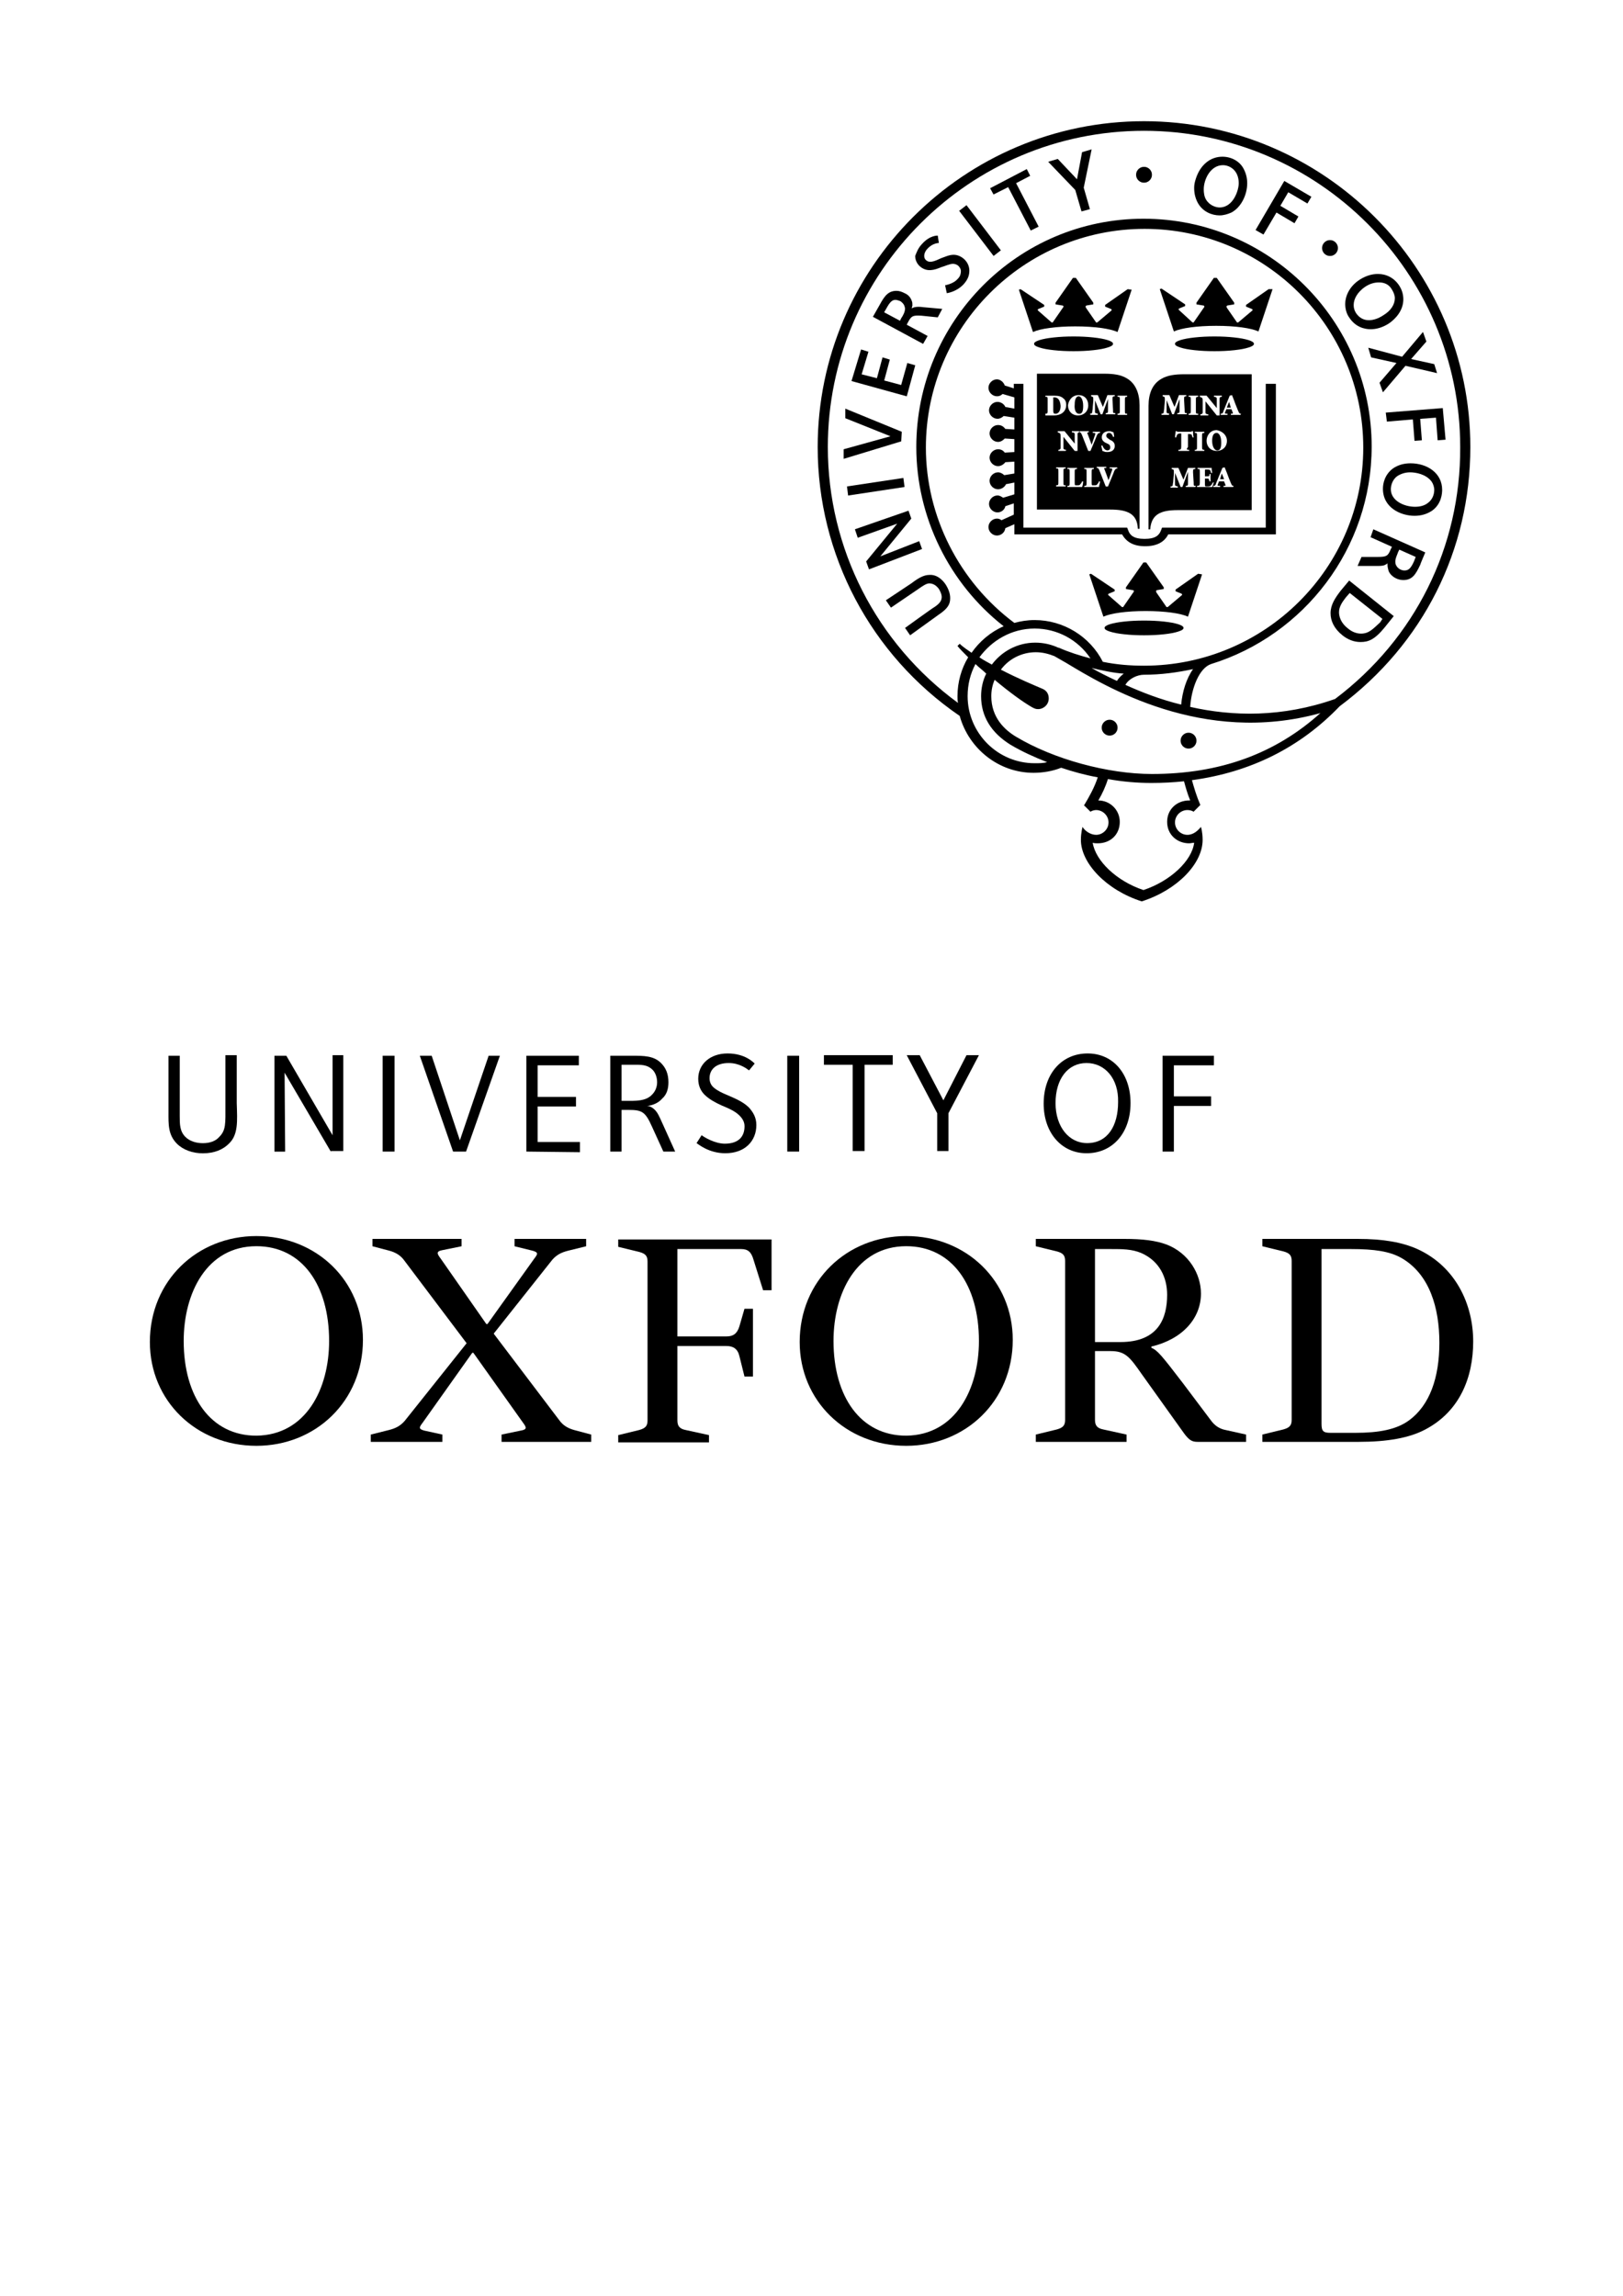 <?xml version="1.0" encoding="UTF-8"?>
<!DOCTYPE svg PUBLIC "-//W3C//DTD SVG 1.1//EN" "http://www.w3.org/Graphics/SVG/1.1/DTD/svg11.dtd">
<svg version="1.2" width="262.5mm" height="371.25mm" viewBox="0 0 26250 37125" preserveAspectRatio="xMidYMid" fill-rule="evenodd" stroke-width="28.222" stroke-linejoin="round" xmlns="http://www.w3.org/2000/svg" xmlns:ooo="http://xml.openoffice.org/svg/export" xmlns:xlink="http://www.w3.org/1999/xlink" xmlns:presentation="http://sun.com/xmlns/staroffice/presentation" xmlns:smil="http://www.w3.org/2001/SMIL20/" xmlns:anim="urn:oasis:names:tc:opendocument:xmlns:animation:1.0" xml:space="preserve">
 <defs class="ClipPathGroup">
  <clipPath id="presentation_clip_path" clipPathUnits="userSpaceOnUse">
   <rect x="0" y="0" width="26250" height="37125"/>
  </clipPath>
  <clipPath id="presentation_clip_path_shrink" clipPathUnits="userSpaceOnUse">
   <rect x="26" y="37" width="26198" height="37051"/>
  </clipPath>
 </defs>
 <defs class="TextShapeIndex">
  <g ooo:slide="id1" ooo:id-list="id3 id4 id5 id6 id7 id8 id9 id10 id11 id12 id13 id14 id15 id16 id17 id18 id19 id20 id21 id22 id23 id24 id25 id26 id27 id28 id29 id30 id31 id32 id33 id34 id35 id36 id37 id38 id39 id40 id41 id42 id43 id44 id45 id46 id47 id48 id49 id50 id51 id52 id53 id54 id55 id56 id57 id58 id59 id60 id61"/>
 </defs>
 <defs class="EmbeddedBulletChars">
  <g id="bullet-char-template-57356" transform="scale(0,-0)">
   <path d="M 580,1141 L 1163,571 580,0 -4,571 580,1141 Z"/>
  </g>
  <g id="bullet-char-template-57354" transform="scale(0,-0)">
   <path d="M 8,1128 L 1137,1128 1137,0 8,0 8,1128 Z"/>
  </g>
  <g id="bullet-char-template-10146" transform="scale(0,-0)">
   <path d="M 174,0 L 602,739 174,1481 1456,739 174,0 Z M 1358,739 L 309,1346 659,739 1358,739 Z"/>
  </g>
  <g id="bullet-char-template-10132" transform="scale(0,-0)">
   <path d="M 2015,739 L 1276,0 717,0 1260,543 174,543 174,936 1260,936 717,1481 1274,1481 2015,739 Z"/>
  </g>
  <g id="bullet-char-template-10007" transform="scale(0,-0)">
   <path d="M 0,-2 C -7,14 -16,27 -25,37 L 356,567 C 262,823 215,952 215,954 215,979 228,992 255,992 264,992 276,990 289,987 310,991 331,999 354,1012 L 381,999 492,748 772,1049 836,1024 860,1049 C 881,1039 901,1025 922,1006 886,937 835,863 770,784 769,783 710,716 594,584 L 774,223 C 774,196 753,168 711,139 L 727,119 C 717,90 699,76 672,76 641,76 570,178 457,381 L 164,-76 C 142,-110 111,-127 72,-127 30,-127 9,-110 8,-76 1,-67 -2,-52 -2,-32 -2,-23 -1,-13 0,-2 Z"/>
  </g>
  <g id="bullet-char-template-10004" transform="scale(0,-0)">
   <path d="M 285,-33 C 182,-33 111,30 74,156 52,228 41,333 41,471 41,549 55,616 82,672 116,743 169,778 240,778 293,778 328,747 346,684 L 369,508 C 377,444 397,411 428,410 L 1163,1116 C 1174,1127 1196,1133 1229,1133 1271,1133 1292,1118 1292,1087 L 1292,965 C 1292,929 1282,901 1262,881 L 442,47 C 390,-6 338,-33 285,-33 Z"/>
  </g>
  <g id="bullet-char-template-9679" transform="scale(0,-0)">
   <path d="M 813,0 C 632,0 489,54 383,161 276,268 223,411 223,592 223,773 276,916 383,1023 489,1130 632,1184 813,1184 992,1184 1136,1130 1245,1023 1353,916 1407,772 1407,592 1407,412 1353,268 1245,161 1136,54 992,0 813,0 Z"/>
  </g>
  <g id="bullet-char-template-8226" transform="scale(0,-0)">
   <path d="M 346,457 C 273,457 209,483 155,535 101,586 74,649 74,723 74,796 101,859 155,911 209,963 273,989 346,989 419,989 480,963 531,910 582,859 608,796 608,723 608,648 583,586 532,535 482,483 420,457 346,457 Z"/>
  </g>
  <g id="bullet-char-template-8211" transform="scale(0,-0)">
   <path d="M -4,459 L 1135,459 1135,606 -4,606 -4,459 Z"/>
  </g>
  <g id="bullet-char-template-61548" transform="scale(0,-0)">
   <path d="M 173,740 C 173,903 231,1043 346,1159 462,1274 601,1332 765,1332 928,1332 1067,1274 1183,1159 1299,1043 1357,903 1357,740 1357,577 1299,437 1183,322 1067,206 928,148 765,148 601,148 462,206 346,322 231,437 173,577 173,740 Z"/>
  </g>
 </defs>
 <defs class="TextEmbeddedBitmaps"/>
 <g>
  <g id="id2" class="Master_Slide">
   <g id="bg-id2" class="Background"/>
   <g id="bo-id2" class="BackgroundObjects"/>
  </g>
 </g>
 <g class="SlideGroup">
  <g>
   <g id="container-id1">
    <g id="id1" class="Slide" clip-path="url(#presentation_clip_path)">
     <g class="Page">
      <g class="com.sun.star.drawing.ClosedBezierShape">
       <g id="id3">
        <rect class="BoundingBox" stroke="none" fill="none" x="2424" y="19988" width="3447" height="3393"/>
        <path fill="rgb(0,0,0)" stroke="none" d="M 5870,21666 C 5870,22659 5104,23380 4147,23380 3172,23380 2424,22650 2424,21702 2424,20708 3190,19988 4147,19988 5123,19988 5870,20717 5870,21666 Z M 5323,21684 C 5323,20781 4886,20152 4147,20152 3345,20152 2971,20909 2971,21684 2971,22586 3409,23216 4147,23216 4949,23206 5323,22459 5323,21684 Z"/>
       </g>
      </g>
      <g class="com.sun.star.drawing.ClosedBezierShape">
       <g id="id4">
        <rect class="BoundingBox" stroke="none" fill="none" x="12934" y="19988" width="3447" height="3393"/>
        <path fill="rgb(0,0,0)" stroke="none" d="M 16380,21666 C 16380,22659 15614,23380 14657,23380 13682,23380 12934,22650 12934,21702 12934,20708 13700,19988 14657,19988 15633,19988 16380,20717 16380,21666 Z M 15833,21684 C 15833,20781 15396,20152 14657,20152 13855,20152 13481,20909 13481,21684 13481,22586 13919,23216 14657,23216 15459,23206 15833,22459 15833,21684 Z"/>
       </g>
      </g>
      <g class="com.sun.star.drawing.ClosedBezierShape">
       <g id="id5">
        <rect class="BoundingBox" stroke="none" fill="none" x="16753" y="20034" width="3402" height="3284"/>
        <path fill="rgb(0,0,0)" stroke="none" d="M 17710,21702 L 18121,21702 C 18741,21702 18877,21310 18877,20937 18877,20654 18750,20390 18458,20262 18303,20198 18157,20198 17956,20198 L 17710,20198 17710,21702 Z M 18467,22222 C 18276,21949 18203,21848 17966,21848 L 17710,21848 17710,22961 C 17710,23052 17747,23097 17847,23116 L 18221,23198 18221,23316 16753,23316 16753,23198 17090,23116 C 17191,23088 17227,23052 17227,22961 L 17227,20390 C 17227,20298 17191,20262 17090,20235 L 16753,20153 16753,20034 18184,20034 C 18485,20034 18695,20061 18868,20125 19224,20262 19424,20599 19424,20918 19424,21320 19123,21657 18622,21775 L 18622,21794 C 18722,21839 18777,21903 19133,22368 L 19579,22961 C 19643,23052 19725,23107 19826,23125 L 20154,23198 20154,23316 19370,23316 C 19278,23316 19233,23289 19151,23179 L 18467,22222 Z"/>
       </g>
      </g>
      <g class="com.sun.star.drawing.ClosedBezierShape">
       <g id="id6">
        <rect class="BoundingBox" stroke="none" fill="none" x="9999" y="20043" width="2481" height="3283"/>
        <path fill="rgb(0,0,0)" stroke="none" d="M 12041,21164 L 12178,21164 12178,22259 12041,22259 11959,21930 C 11932,21812 11859,21766 11750,21766 L 10956,21766 10956,22970 C 10956,23061 10993,23106 11093,23125 L 11467,23207 11467,23325 9999,23325 9999,23207 10336,23125 C 10437,23097 10473,23061 10473,22970 L 10473,20399 C 10473,20307 10437,20271 10336,20244 L 9999,20162 9999,20043 12479,20043 12479,20864 12342,20864 12187,20371 C 12151,20244 12096,20198 11987,20198 L 10956,20198 10956,21611 11750,21611 C 11859,21611 11923,21566 11959,21447 L 12041,21164 Z"/>
       </g>
      </g>
      <g class="com.sun.star.drawing.ClosedBezierShape">
       <g id="id7">
        <rect class="BoundingBox" stroke="none" fill="none" x="20417" y="20034" width="3411" height="3284"/>
        <path fill="rgb(0,0,0)" stroke="none" d="M 20417,23316 L 20417,23198 20754,23116 C 20855,23088 20891,23052 20891,22961 L 20891,20390 C 20891,20298 20855,20262 20754,20235 L 20417,20153 20417,20034 21958,20034 C 22377,20034 22678,20089 22924,20198 23544,20481 23827,21092 23827,21693 23827,22277 23608,22824 23052,23116 22797,23252 22441,23316 21976,23316 L 20417,23316 Z M 21374,20198 L 21374,23024 C 21374,23143 21402,23170 21520,23170 L 21921,23170 C 22304,23170 22587,23116 22787,22970 23125,22724 23280,22277 23280,21712 23280,21155 23125,20608 22669,20344 22478,20235 22231,20198 21848,20198 L 21374,20198 Z"/>
       </g>
      </g>
      <g class="com.sun.star.drawing.ClosedBezierShape">
       <g id="id8">
        <rect class="BoundingBox" stroke="none" fill="none" x="5997" y="20034" width="3566" height="3284"/>
        <path fill="rgb(0,0,0)" stroke="none" d="M 7155,23198 L 7155,23316 5997,23316 5997,23198 6289,23125 C 6398,23097 6471,23061 6544,22979 L 7547,21721 6544,20390 C 6480,20298 6398,20253 6298,20225 L 6024,20153 6024,20034 7465,20034 7465,20153 7155,20216 C 7045,20235 7073,20280 7128,20353 L 7866,21411 7884,21411 8641,20353 C 8696,20280 8714,20253 8614,20225 L 8322,20153 8322,20034 9480,20034 9480,20153 9188,20225 C 9079,20253 9006,20289 8933,20371 L 7985,21566 9042,22961 C 9106,23052 9188,23097 9288,23125 L 9562,23198 9562,23316 8112,23316 8112,23198 8422,23134 C 8532,23116 8513,23079 8459,23006 L 7656,21876 7638,21876 6836,23006 C 6781,23079 6763,23107 6863,23134 L 7155,23198 Z"/>
       </g>
      </g>
      <g class="com.sun.star.drawing.ClosedBezierShape">
       <g id="id9">
        <rect class="BoundingBox" stroke="none" fill="none" x="2725" y="17063" width="1111" height="1588"/>
        <path fill="rgb(0,0,0)" stroke="none" d="M 3701,18495 C 3610,18586 3473,18650 3281,18650 3117,18650 2962,18595 2862,18495 2716,18349 2725,18176 2725,17984 L 2725,17072 2907,17072 2907,18048 C 2907,18176 2907,18294 2999,18385 3063,18449 3163,18486 3281,18486 3400,18486 3491,18449 3546,18385 3656,18276 3646,18167 3646,17884 L 3646,17063 3829,17063 3829,17838 C 3838,18130 3856,18349 3701,18495 Z"/>
       </g>
      </g>
      <g class="com.sun.star.drawing.PolyPolygonShape">
       <g id="id10">
        <rect class="BoundingBox" stroke="none" fill="none" x="4439" y="17063" width="1114" height="1561"/>
        <path fill="rgb(0,0,0)" stroke="none" d="M 5351,18623 L 4603,17346 4612,18623 4439,18623 4439,17072 4631,17072 5379,18358 5379,17063 5552,17063 5552,18613 5351,18613 5351,18623 Z"/>
       </g>
      </g>
      <g class="com.sun.star.drawing.PolyPolygonShape">
       <g id="id11">
        <rect class="BoundingBox" stroke="none" fill="none" x="6189" y="17072" width="193" height="1551"/>
        <path fill="rgb(0,0,0)" stroke="none" d="M 6189,18622 L 6189,17072 6381,17072 6381,18622 6189,18622 Z"/>
       </g>
      </g>
      <g class="com.sun.star.drawing.PolyPolygonShape">
       <g id="id12">
        <rect class="BoundingBox" stroke="none" fill="none" x="6790" y="17072" width="1296" height="1551"/>
        <path fill="rgb(0,0,0)" stroke="none" d="M 7538,18622 L 7328,18622 6790,17072 6982,17072 7438,18440 7903,17072 8085,17072 7538,18622 Z"/>
       </g>
      </g>
      <g class="com.sun.star.drawing.PolyPolygonShape">
       <g id="id13">
        <rect class="BoundingBox" stroke="none" fill="none" x="8513" y="17072" width="868" height="1561"/>
        <path fill="rgb(0,0,0)" stroke="none" d="M 8513,18622 L 8513,17072 9362,17072 9362,17227 8696,17227 8696,17738 9316,17738 9316,17893 8696,17893 8696,18467 9380,18467 9380,18632 8513,18622 Z"/>
       </g>
      </g>
      <g class="com.sun.star.drawing.ClosedBezierShape">
       <g id="id14">
        <rect class="BoundingBox" stroke="none" fill="none" x="9871" y="17072" width="1050" height="1551"/>
        <path fill="rgb(0,0,0)" stroke="none" d="M 10555,17300 C 10464,17209 10355,17218 10227,17218 L 10053,17218 10053,17802 10117,17802 C 10272,17802 10446,17811 10546,17701 10601,17647 10628,17574 10628,17501 10628,17409 10592,17336 10555,17300 Z M 10729,18622 L 10546,18221 C 10437,17975 10382,17948 10163,17948 L 10053,17948 10053,18622 9871,18622 9871,17072 10209,17072 C 10418,17072 10573,17072 10692,17191 10774,17273 10811,17373 10811,17501 10811,17610 10783,17701 10710,17765 10656,17829 10564,17875 10464,17884 10519,17884 10564,17920 10592,17948 10637,17993 10665,18057 10710,18157 L 10920,18622 10729,18622 Z"/>
       </g>
      </g>
      <g class="com.sun.star.drawing.PolyPolygonShape">
       <g id="id15">
        <rect class="BoundingBox" stroke="none" fill="none" x="12733" y="17072" width="193" height="1551"/>
        <path fill="rgb(0,0,0)" stroke="none" d="M 12733,18622 L 12733,17072 12925,17072 12925,18622 12733,18622 Z"/>
       </g>
      </g>
      <g class="com.sun.star.drawing.PolyPolygonShape">
       <g id="id16">
        <rect class="BoundingBox" stroke="none" fill="none" x="13326" y="17063" width="1114" height="1551"/>
        <path fill="rgb(0,0,0)" stroke="none" d="M 13983,17218 L 13983,18613 13791,18613 13791,17218 13326,17218 13326,17063 14439,17063 14439,17218 13983,17218 Z"/>
       </g>
      </g>
      <g class="com.sun.star.drawing.PolyPolygonShape">
       <g id="id17">
        <rect class="BoundingBox" stroke="none" fill="none" x="14664" y="17063" width="1170" height="1551"/>
        <path fill="rgb(0,0,0)" stroke="none" d="M 15340,18002 L 15340,18613 15158,18613 15158,18002 14665,17063 14875,17063 15258,17793 15632,17063 15833,17063 15340,18002 Z"/>
       </g>
      </g>
      <g class="com.sun.star.drawing.ClosedBezierShape">
       <g id="id18">
        <rect class="BoundingBox" stroke="none" fill="none" x="16880" y="17035" width="1406" height="1616"/>
        <path fill="rgb(0,0,0)" stroke="none" d="M 17573,17190 C 17272,17190 17072,17445 17072,17838 17072,18221 17290,18485 17582,18485 17911,18485 18084,18212 18084,17819 18093,17445 17874,17190 17573,17190 Z M 17573,18649 C 17172,18649 16880,18321 16880,17847 16880,17363 17172,17035 17591,17035 18002,17035 18285,17363 18285,17838 18285,18312 18002,18649 17573,18649 Z"/>
       </g>
      </g>
      <g class="com.sun.star.drawing.PolyPolygonShape">
       <g id="id19">
        <rect class="BoundingBox" stroke="none" fill="none" x="18803" y="17072" width="831" height="1551"/>
        <path fill="rgb(0,0,0)" stroke="none" d="M 18986,17218 L 18986,17729 19588,17729 19588,17884 18986,17884 18986,18622 18803,18622 18803,17072 19633,17072 19633,17227 18986,17227 18986,17218 Z"/>
       </g>
      </g>
      <g class="com.sun.star.drawing.ClosedBezierShape">
       <g id="id20">
        <rect class="BoundingBox" stroke="none" fill="none" x="11266" y="17035" width="968" height="1616"/>
        <path fill="rgb(0,0,0)" stroke="none" d="M 11293,17445 C 11293,17208 11485,17035 11768,17035 12051,17035 12188,17181 12206,17199 L 12115,17309 C 12078,17281 11959,17190 11786,17190 11585,17190 11476,17290 11476,17436 11476,17500 11503,17555 11549,17591 11604,17637 11677,17673 11768,17710 11868,17755 12014,17810 12115,17911 12178,17984 12233,18066 12233,18193 12233,18449 12051,18649 11731,18649 11458,18649 11284,18494 11266,18485 L 11348,18357 C 11394,18394 11567,18494 11722,18494 11959,18494 12042,18367 12042,18212 12042,18139 12005,18084 11959,18038 11886,17965 11777,17920 11667,17874 11567,17828 11467,17774 11394,17701 11339,17646 11293,17564 11293,17445 Z"/>
       </g>
      </g>
      <g class="com.sun.star.drawing.ClosedBezierShape">
       <g id="id21">
        <rect class="BoundingBox" stroke="none" fill="none" x="15987" y="6134" width="4650" height="2700"/>
        <path fill="rgb(0,0,0)" stroke="none" d="M 20472,6207 C 20472,6207 20472,8386 20472,8532 20336,8532 18795,8532 18795,8532 L 18777,8578 C 18749,8651 18695,8714 18512,8714 18330,8714 18275,8651 18248,8578 L 18230,8532 C 18230,8532 16689,8532 16552,8532 16552,8386 16552,6207 16552,6207 L 16397,6207 16397,6280 16251,6234 C 16233,6180 16178,6134 16124,6134 16051,6134 15987,6198 15987,6271 15987,6344 16051,6408 16124,6408 16160,6408 16188,6398 16215,6371 L 16406,6426 16406,6608 16260,6581 C 16242,6535 16188,6499 16133,6499 16060,6499 15996,6563 15996,6635 15996,6708 16060,6772 16133,6772 16169,6772 16206,6754 16233,6727 L 16406,6754 16406,6945 16260,6936 C 16233,6900 16197,6873 16142,6873 16069,6873 16005,6936 16005,7009 16005,7082 16069,7146 16142,7146 16188,7146 16224,7119 16251,7091 L 16406,7101 16406,7310 16251,7319 C 16224,7283 16188,7265 16142,7265 16069,7265 16005,7328 16005,7401 16005,7474 16069,7538 16142,7538 16188,7538 16233,7511 16260,7474 L 16406,7465 16406,7657 16242,7684 C 16215,7657 16178,7638 16142,7638 16069,7638 16005,7702 16005,7775 16005,7848 16069,7912 16142,7912 16197,7912 16251,7876 16270,7830 L 16406,7803 16406,7994 16224,8049 C 16197,8031 16169,8012 16133,8012 16060,8012 15996,8076 15996,8149 15996,8222 16060,8286 16133,8286 16197,8286 16251,8240 16260,8186 L 16397,8140 16397,8322 16197,8413 C 16178,8395 16151,8386 16124,8386 16051,8386 15987,8450 15987,8523 15987,8596 16051,8660 16124,8660 16188,8660 16251,8614 16260,8541 L 16406,8477 16406,8641 C 16406,8641 18066,8641 18148,8641 18221,8769 18339,8833 18521,8833 18704,8833 18831,8769 18895,8641 18977,8641 20636,8641 20636,8641 L 20636,6207 20472,6207 Z"/>
       </g>
      </g>
      <g class="com.sun.star.drawing.ClosedBezierShape">
       <g id="id22">
        <rect class="BoundingBox" stroke="none" fill="none" x="16725" y="5441" width="1278" height="239"/>
        <path fill="rgb(0,0,0)" stroke="none" d="M 18002,5560 C 18002,5582 17975,5601 17916,5619 17858,5638 17785,5652 17683,5663 17581,5674 17481,5679 17364,5679 17246,5679 17146,5674 17044,5663 16942,5652 16869,5638 16811,5619 16752,5601 16725,5582 16725,5560 16725,5538 16752,5519 16811,5500 16869,5482 16942,5468 17044,5457 17146,5446 17246,5441 17364,5441 17481,5441 17581,5446 17683,5457 17785,5468 17858,5482 17916,5500 17975,5519 18002,5538 18002,5560 Z"/>
       </g>
      </g>
      <g class="com.sun.star.drawing.ClosedBezierShape">
       <g id="id23">
        <rect class="BoundingBox" stroke="none" fill="none" x="16479" y="4493" width="1825" height="877"/>
        <path fill="rgb(0,0,0)" stroke="none" d="M 18239,4676 L 17874,4931 17874,4958 17965,4995 C 17984,5004 17984,5013 17975,5022 L 17747,5214 17728,5214 17564,4977 C 17555,4958 17555,4949 17573,4940 L 17683,4922 17683,4895 17400,4493 17354,4493 17072,4895 17072,4922 17181,4940 C 17199,4940 17209,4958 17190,4977 L 17026,5214 17008,5214 16789,5022 C 16780,5013 16780,5004 16798,4995 L 16889,4958 16889,4931 16506,4676 16479,4685 16707,5369 C 16826,5314 17081,5278 17391,5278 17701,5278 17956,5314 18075,5369 L 18303,4685 18239,4676 Z"/>
       </g>
      </g>
      <g class="com.sun.star.drawing.ClosedBezierShape">
       <g id="id24">
        <rect class="BoundingBox" stroke="none" fill="none" x="17865" y="10035" width="1278" height="239"/>
        <path fill="rgb(0,0,0)" stroke="none" d="M 19142,10154 C 19142,10176 19115,10195 19056,10213 18998,10232 18925,10246 18823,10257 18721,10268 18621,10273 18504,10273 18386,10273 18286,10268 18184,10257 18082,10246 18009,10232 17951,10213 17892,10195 17865,10176 17865,10154 17865,10132 17892,10113 17951,10094 18009,10076 18082,10062 18184,10051 18286,10040 18386,10035 18504,10035 18621,10035 18721,10040 18823,10051 18925,10062 18998,10076 19056,10094 19115,10113 19142,10132 19142,10154 Z"/>
       </g>
      </g>
      <g class="com.sun.star.drawing.ClosedBezierShape">
       <g id="id25">
        <rect class="BoundingBox" stroke="none" fill="none" x="17618" y="9096" width="1825" height="877"/>
        <path fill="rgb(0,0,0)" stroke="none" d="M 19378,9278 L 19013,9534 19013,9561 19104,9598 C 19123,9607 19123,9616 19114,9625 L 18886,9817 18867,9817 18703,9580 C 18694,9561 18694,9552 18712,9543 L 18822,9525 18822,9497 18539,9096 18493,9096 18211,9497 18211,9525 18320,9543 C 18338,9543 18348,9561 18329,9580 L 18165,9817 18147,9817 17928,9625 C 17919,9616 17919,9607 17937,9598 L 18028,9561 18028,9534 17645,9278 17618,9288 17846,9972 C 17965,9917 18220,9881 18530,9881 18840,9881 19095,9917 19214,9972 L 19442,9288 19378,9278 Z"/>
       </g>
      </g>
      <g class="com.sun.star.drawing.ClosedBezierShape">
       <g id="id26">
        <rect class="BoundingBox" stroke="none" fill="none" x="19004" y="5441" width="1278" height="239"/>
        <path fill="rgb(0,0,0)" stroke="none" d="M 20281,5560 C 20281,5582 20254,5601 20195,5619 20137,5638 20064,5652 19962,5663 19860,5674 19760,5679 19643,5679 19525,5679 19425,5674 19323,5663 19221,5652 19148,5638 19090,5619 19031,5601 19004,5582 19004,5560 19004,5538 19031,5519 19090,5500 19148,5482 19221,5468 19323,5457 19425,5446 19525,5441 19643,5441 19760,5441 19860,5446 19962,5457 20064,5468 20137,5482 20195,5500 20254,5519 20281,5538 20281,5560 Z"/>
       </g>
      </g>
      <g class="com.sun.star.drawing.ClosedBezierShape">
       <g id="id27">
        <rect class="BoundingBox" stroke="none" fill="none" x="18758" y="4493" width="1825" height="868"/>
        <path fill="rgb(0,0,0)" stroke="none" d="M 20518,4676 L 20153,4931 20153,4958 20244,4995 C 20263,5004 20263,5013 20254,5022 L 20026,5214 20007,5214 19843,4977 C 19834,4958 19834,4949 19852,4940 L 19962,4922 19962,4895 19679,4493 19633,4493 19351,4895 19351,4922 19460,4940 C 19478,4940 19488,4958 19469,4977 L 19305,5214 19287,5214 19068,5013 C 19059,5004 19059,4995 19077,4986 L 19168,4949 19168,4922 18785,4666 18758,4676 18986,5360 C 19105,5305 19360,5269 19670,5269 19980,5269 20235,5305 20354,5360 L 20582,4676 20518,4676 Z"/>
       </g>
      </g>
      <g class="com.sun.star.drawing.ClosedBezierShape">
       <g id="id28">
        <rect class="BoundingBox" stroke="none" fill="none" x="16771" y="6043" width="1662" height="2509"/>
        <path fill="rgb(0,0,0)" stroke="none" d="M 18431,6554 C 18431,6362 18367,6198 18221,6116 18130,6061 18011,6043 17856,6043 L 16771,6043 16771,8240 17957,8240 C 18230,8240 18394,8304 18403,8551 L 18431,8551 18431,6554 Z M 17628,6690 C 17656,6690 17665,6681 17665,6663 17665,6645 17674,6627 17674,6581 L 17683,6481 C 17683,6417 17683,6417 17647,6408 L 17647,6389 17756,6389 17838,6581 17911,6389 18030,6389 18030,6408 C 17993,6408 17993,6417 17993,6462 L 18002,6627 C 18002,6681 18002,6681 18039,6681 L 18039,6700 17884,6700 17884,6681 C 17920,6681 17920,6672 17920,6627 L 17920,6453 17829,6700 17802,6700 17710,6472 17710,6581 C 17710,6627 17710,6645 17710,6663 17710,6681 17719,6681 17756,6690 L 17756,6709 17637,6709 17628,6690 Z M 17911,7174 C 17865,7155 17820,7128 17820,7073 17820,7019 17856,6973 17938,6973 17957,6973 17966,6973 17984,6982 17993,6982 18002,6991 18011,6991 18011,7010 18020,7037 18020,7064 L 18002,7064 C 17993,7037 17975,7000 17938,7000 17911,7000 17893,7019 17893,7046 17893,7073 17911,7082 17938,7101 L 17947,7110 C 17993,7128 18030,7155 18030,7210 18030,7274 17984,7310 17911,7310 17893,7310 17875,7310 17856,7301 17838,7292 17829,7292 17829,7292 17829,7274 17820,7247 17811,7210 L 17829,7201 C 17838,7228 17865,7283 17911,7283 17938,7283 17957,7265 17957,7237 17957,7201 17938,7183 17911,7174 Z M 17592,7019 C 17601,7046 17637,7137 17656,7192 17674,7146 17701,7055 17710,7037 17719,7010 17719,7000 17692,7000 L 17674,7000 17674,6982 17792,6982 17792,7000 C 17765,7000 17756,7010 17738,7046 17738,7055 17674,7201 17637,7292 L 17601,7292 C 17564,7201 17519,7082 17501,7037 17482,6991 17473,6991 17455,6991 L 17455,6973 17610,6973 17610,6991 17592,6991 C 17583,7000 17583,7010 17592,7019 Z M 17446,6389 C 17537,6389 17601,6453 17601,6554 17601,6654 17528,6718 17437,6718 17336,6718 17273,6645 17273,6554 17282,6481 17336,6389 17446,6389 Z M 16908,6709 L 16908,6690 C 16944,6690 16944,6681 16944,6636 L 16944,6472 C 16944,6417 16944,6417 16908,6417 L 16908,6399 17054,6399 C 17118,6399 17163,6408 17200,6444 17227,6462 17245,6499 17245,6545 17245,6663 17154,6718 17045,6718 L 16908,6718 16908,6709 Z M 17236,7575 C 17200,7575 17200,7584 17200,7630 L 17200,7794 C 17200,7848 17200,7848 17236,7848 L 17236,7867 17081,7867 17081,7848 C 17118,7848 17118,7839 17118,7794 L 17118,7630 C 17118,7575 17118,7575 17081,7575 L 17081,7557 17236,7557 17236,7575 Z M 17236,7292 L 17118,7292 17118,7274 C 17136,7274 17154,7265 17154,7247 17154,7228 17154,7201 17154,7155 L 17154,7064 C 17154,7028 17154,7019 17145,7010 17136,7000 17127,7000 17108,6991 L 17108,6973 17218,6973 17382,7174 17382,7110 C 17382,7055 17382,7037 17382,7019 17382,7000 17364,6991 17336,6991 L 17336,6973 17464,6973 17464,6991 C 17437,6991 17428,7000 17428,7019 17428,7037 17428,7064 17428,7110 L 17428,7292 17382,7292 17200,7064 17200,7155 C 17200,7210 17200,7228 17200,7247 17200,7265 17218,7274 17245,7274 L 17236,7292 Z M 17501,7876 L 17263,7876 17263,7858 C 17300,7858 17300,7848 17300,7803 L 17300,7639 C 17300,7584 17300,7584 17263,7584 L 17263,7566 17419,7566 17419,7584 C 17382,7584 17382,7593 17382,7639 L 17382,7803 C 17382,7830 17382,7839 17391,7848 17400,7848 17409,7848 17428,7848 17446,7848 17464,7848 17473,7830 17482,7821 17491,7812 17501,7785 L 17519,7785 C 17519,7812 17510,7858 17501,7876 Z M 17774,7876 L 17537,7876 17537,7858 C 17574,7858 17574,7848 17574,7803 L 17574,7639 C 17574,7584 17574,7584 17537,7584 L 17537,7566 17692,7566 17692,7584 C 17656,7584 17656,7593 17656,7639 L 17656,7803 C 17656,7830 17656,7839 17665,7848 17674,7848 17683,7848 17701,7848 17719,7848 17738,7848 17747,7830 17756,7821 17765,7812 17774,7785 L 17792,7785 C 17792,7812 17774,7858 17774,7876 Z M 18075,7575 C 18048,7575 18039,7584 18020,7620 18020,7630 17957,7775 17920,7867 L 17884,7867 C 17847,7775 17802,7657 17783,7611 17765,7566 17756,7566 17738,7566 L 17738,7548 17893,7548 17893,7566 17875,7566 C 17856,7566 17856,7575 17865,7593 17875,7620 17911,7712 17929,7766 17947,7721 17975,7630 17984,7611 17993,7584 17993,7575 17966,7575 L 17947,7575 17947,7557 18066,7557 18075,7575 Z M 18230,6417 C 18194,6417 18194,6426 18194,6472 L 18194,6636 C 18194,6690 18194,6690 18230,6690 L 18230,6709 18075,6709 18075,6690 C 18112,6690 18112,6681 18112,6636 L 18112,6472 C 18112,6417 18112,6417 18075,6417 L 18075,6399 18230,6399 18230,6417 Z"/>
       </g>
      </g>
      <g class="com.sun.star.drawing.ClosedBezierShape">
       <g id="id29">
        <rect class="BoundingBox" stroke="none" fill="none" x="17035" y="6426" width="120" height="266"/>
        <path fill="rgb(0,0,0)" stroke="none" d="M 17053,6426 C 17044,6426 17035,6426 17035,6426 17035,6426 17035,6435 17035,6453 L 17035,6636 C 17035,6682 17044,6691 17072,6691 17118,6691 17154,6646 17154,6563 17145,6453 17099,6426 17053,6426 Z"/>
       </g>
      </g>
      <g class="com.sun.star.drawing.ClosedBezierShape">
       <g id="id30">
        <rect class="BoundingBox" stroke="none" fill="none" x="17380" y="6408" width="140" height="285"/>
        <path fill="rgb(0,0,0)" stroke="none" d="M 17455,6692 C 17501,6692 17519,6655 17519,6563 17519,6463 17483,6408 17446,6408 17409,6408 17382,6454 17382,6536 17373,6628 17400,6692 17455,6692 Z"/>
       </g>
      </g>
      <g class="com.sun.star.drawing.PolyPolygonShape">
       <g id="id31">
        <rect class="BoundingBox" stroke="none" fill="none" x="19733" y="7656" width="66" height="93"/>
        <path fill="rgb(0,0,0)" stroke="none" d="M 19761,7656 L 19733,7748 19798,7748 19761,7656 Z"/>
       </g>
      </g>
      <g class="com.sun.star.drawing.PolyPolygonShape">
       <g id="id32">
        <rect class="BoundingBox" stroke="none" fill="none" x="19842" y="6498" width="66" height="94"/>
        <path fill="rgb(0,0,0)" stroke="none" d="M 19879,6499 L 19842,6591 19907,6591 19879,6499 Z"/>
       </g>
      </g>
      <g class="com.sun.star.drawing.ClosedBezierShape">
       <g id="id33">
        <rect class="BoundingBox" stroke="none" fill="none" x="19605" y="7000" width="148" height="286"/>
        <path fill="rgb(0,0,0)" stroke="none" d="M 19605,7128 C 19605,7220 19642,7284 19688,7284 19733,7284 19752,7247 19752,7155 19752,7055 19715,7000 19678,7000 19633,7000 19605,7037 19605,7128 Z"/>
       </g>
      </g>
      <g class="com.sun.star.drawing.ClosedBezierShape">
       <g id="id34">
        <rect class="BoundingBox" stroke="none" fill="none" x="18576" y="6052" width="1671" height="2509"/>
        <path fill="rgb(0,0,0)" stroke="none" d="M 19151,6052 C 19005,6052 18877,6070 18786,6125 18640,6207 18576,6362 18576,6563 L 18576,8560 18603,8560 C 18622,8313 18777,8249 19050,8249 L 20245,8249 20245,6052 19151,6052 Z M 19406,6398 L 19515,6398 19680,6599 19680,6535 C 19680,6481 19680,6462 19680,6444 19680,6426 19661,6417 19634,6417 L 19634,6398 19762,6398 19762,6417 C 19734,6417 19725,6426 19725,6444 19725,6462 19725,6490 19725,6535 L 19725,6718 19680,6718 19497,6490 19497,6581 C 19497,6636 19497,6654 19497,6672 19497,6690 19515,6699 19543,6699 L 19543,6718 19415,6718 19415,6699 C 19433,6699 19452,6690 19452,6672 19452,6654 19452,6626 19452,6581 L 19452,6490 C 19452,6453 19452,6444 19442,6435 19433,6426 19424,6426 19406,6417 L 19406,6398 Z M 19844,7128 C 19844,7228 19771,7292 19680,7292 19579,7292 19515,7219 19515,7128 19515,7046 19570,6955 19680,6955 19771,6973 19844,7037 19844,7128 Z M 19479,7274 L 19479,7292 19324,7292 19324,7274 C 19360,7274 19360,7265 19360,7219 L 19360,7055 C 19360,7000 19360,7000 19324,7000 L 19324,6982 19479,6982 19479,7000 C 19442,7000 19442,7009 19442,7055 L 19442,7219 C 19442,7265 19442,7274 19479,7274 Z M 19224,6690 C 19260,6690 19260,6681 19260,6636 L 19260,6471 C 19260,6417 19260,6417 19224,6417 L 19224,6398 19379,6398 19379,6417 C 19342,6417 19342,6426 19342,6471 L 19342,6636 C 19342,6690 19342,6690 19379,6690 L 19379,6709 19224,6709 19224,6690 Z M 19233,7274 L 19233,7292 19059,7292 19059,7274 C 19096,7274 19105,7265 19105,7219 L 19105,7009 19096,7009 C 19059,7009 19050,7019 19041,7028 19032,7037 19032,7046 19023,7073 L 19005,7073 C 19005,7037 19014,7000 19014,6973 L 19032,6973 C 19041,6982 19041,6982 19059,6982 L 19251,6982 C 19260,6982 19269,6982 19278,6973 L 19296,6973 C 19296,6991 19296,7037 19306,7073 L 19287,7073 C 19278,7046 19278,7028 19269,7028 19260,7019 19242,7019 19224,7019 L 19214,7019 19214,7228 C 19187,7265 19187,7274 19233,7274 Z M 18904,6709 L 18786,6709 18786,6690 C 18813,6690 18822,6681 18822,6663 18822,6645 18831,6626 18831,6581 L 18840,6481 C 18840,6417 18840,6417 18804,6408 L 18804,6389 18913,6389 18996,6581 19068,6389 19187,6389 19187,6408 C 19151,6408 19151,6417 19151,6462 L 19160,6626 C 19160,6681 19160,6681 19196,6681 L 19196,6699 19041,6699 19041,6681 C 19078,6681 19078,6672 19078,6626 L 19078,6453 18986,6699 18959,6699 18868,6471 18868,6581 C 18868,6626 18868,6645 18868,6663 18868,6681 18877,6681 18913,6690 L 18904,6709 Z M 19333,7876 L 19178,7876 19178,7857 C 19214,7857 19214,7848 19214,7803 L 19214,7629 19123,7876 19096,7876 19005,7648 19005,7757 C 19005,7803 19005,7821 19005,7839 19005,7857 19014,7857 19050,7867 L 19050,7885 18932,7885 18932,7867 C 18959,7867 18968,7857 18968,7839 18968,7821 18977,7803 18977,7757 L 18986,7657 C 18986,7593 18986,7593 18950,7584 L 18950,7566 19059,7566 19141,7757 19214,7566 19333,7566 19333,7584 C 19296,7584 19296,7593 19296,7639 L 19306,7803 C 19306,7857 19306,7857 19342,7857 L 19333,7876 Z M 19607,7876 L 19360,7876 19360,7857 C 19397,7857 19406,7848 19406,7803 L 19406,7639 C 19406,7584 19406,7584 19369,7584 L 19369,7566 19597,7566 C 19597,7575 19597,7611 19607,7648 L 19588,7648 C 19579,7620 19579,7611 19570,7602 19561,7593 19543,7593 19524,7593 L 19506,7593 C 19488,7593 19488,7593 19488,7611 L 19488,7702 19515,7702 C 19561,7702 19561,7702 19561,7666 L 19579,7666 19579,7784 19561,7784 C 19552,7739 19552,7739 19515,7739 L 19488,7739 19488,7821 C 19488,7848 19488,7857 19497,7867 19506,7867 19515,7867 19534,7867 19552,7867 19570,7867 19588,7848 19597,7839 19607,7821 19616,7803 L 19634,7803 C 19625,7812 19616,7857 19607,7876 Z M 19944,7876 L 19789,7876 19789,7857 19807,7857 C 19825,7857 19825,7848 19816,7830 L 19798,7784 19716,7784 19698,7830 C 19689,7848 19689,7857 19716,7857 L 19734,7857 19734,7876 19625,7876 19625,7857 C 19652,7857 19661,7848 19670,7812 L 19771,7566 19807,7557 19844,7648 C 19862,7702 19889,7766 19908,7812 19926,7857 19935,7857 19953,7857 L 19944,7876 Z M 20063,6709 L 19908,6709 19908,6690 19926,6690 C 19944,6690 19944,6681 19935,6663 L 19917,6617 19835,6617 19816,6663 C 19807,6681 19807,6690 19835,6690 L 19853,6690 19853,6709 19743,6709 19743,6690 C 19771,6690 19780,6681 19789,6645 L 19889,6398 19926,6389 19962,6481 C 19980,6535 20008,6599 20026,6645 20044,6690 20053,6690 20072,6690 L 20063,6709 Z"/>
       </g>
      </g>
      <g class="com.sun.star.drawing.ClosedBezierShape">
       <g id="id35">
        <rect class="BoundingBox" stroke="none" fill="none" x="17819" y="11639" width="257" height="257"/>
        <path fill="rgb(0,0,0)" stroke="none" d="M 18075,11767 C 18075,11791 18070,11811 18058,11831 18046,11852 18032,11866 18011,11878 17991,11890 17971,11895 17947,11895 17924,11895 17903,11890 17883,11878 17863,11866 17848,11852 17836,11831 17824,11811 17819,11791 17819,11767 17819,11744 17824,11723 17836,11703 17848,11683 17863,11668 17883,11656 17903,11644 17924,11639 17947,11639 17971,11639 17991,11644 18011,11656 18032,11668 18046,11683 18058,11703 18070,11723 18075,11744 18075,11767 Z"/>
       </g>
      </g>
      <g class="com.sun.star.drawing.ClosedBezierShape">
       <g id="id36">
        <rect class="BoundingBox" stroke="none" fill="none" x="19095" y="11849" width="257" height="257"/>
        <path fill="rgb(0,0,0)" stroke="none" d="M 19351,11977 C 19351,12001 19346,12021 19334,12041 19322,12062 19308,12076 19287,12088 19267,12100 19247,12105 19223,12105 19200,12105 19179,12100 19159,12088 19139,12076 19124,12062 19112,12041 19100,12021 19095,12001 19095,11977 19095,11954 19100,11933 19112,11913 19124,11893 19139,11878 19159,11866 19179,11854 19200,11849 19223,11849 19247,11849 19267,11854 19287,11866 19308,11878 19322,11893 19334,11913 19346,11933 19351,11954 19351,11977 Z"/>
       </g>
      </g>
      <g class="com.sun.star.drawing.PolyPolygonShape">
       <g id="id37">
        <rect class="BoundingBox" stroke="none" fill="none" x="14428" y="4867" width="1" height="1"/>
        <path fill="rgb(0,0,0)" stroke="none" d="M 14428,4867 L 14428,4867 Z"/>
       </g>
      </g>
      <g class="com.sun.star.drawing.PolyPolygonShape">
       <g id="id38">
        <rect class="BoundingBox" stroke="none" fill="none" x="19751" y="2579" width="1" height="1"/>
        <path fill="rgb(0,0,0)" stroke="none" d="M 19751,2579 L 19751,2579 Z"/>
       </g>
      </g>
      <g class="com.sun.star.drawing.PolyPolygonShape">
       <g id="id39">
        <rect class="BoundingBox" stroke="none" fill="none" x="21793" y="5095" width="1" height="1"/>
        <path fill="rgb(0,0,0)" stroke="none" d="M 21793,5095 L 21793,5095 Z"/>
       </g>
      </g>
      <g class="com.sun.star.drawing.PolyPolygonShape">
       <g id="id40">
        <rect class="BoundingBox" stroke="none" fill="none" x="22777" y="9206" width="1" height="1"/>
        <path fill="rgb(0,0,0)" stroke="none" d="M 22777,9206 L 22777,9206 Z"/>
       </g>
      </g>
      <g class="com.sun.star.drawing.ClosedBezierShape">
       <g id="id41">
        <rect class="BoundingBox" stroke="none" fill="none" x="18375" y="2698" width="257" height="257"/>
        <path fill="rgb(0,0,0)" stroke="none" d="M 18631,2826 C 18631,2850 18626,2870 18614,2890 18602,2911 18588,2925 18567,2937 18547,2949 18527,2954 18503,2954 18480,2954 18459,2949 18439,2937 18419,2925 18404,2911 18392,2890 18380,2870 18375,2850 18375,2826 18375,2803 18380,2782 18392,2762 18404,2742 18419,2727 18439,2715 18459,2703 18480,2698 18503,2698 18527,2698 18547,2703 18567,2715 18588,2727 18602,2742 18614,2762 18626,2782 18631,2803 18631,2826 Z"/>
       </g>
      </g>
      <g class="com.sun.star.drawing.ClosedBezierShape">
       <g id="id42">
        <rect class="BoundingBox" stroke="none" fill="none" x="21383" y="3883" width="257" height="257"/>
        <path fill="rgb(0,0,0)" stroke="none" d="M 21639,4011 C 21639,4035 21634,4055 21622,4075 21610,4096 21596,4110 21575,4122 21555,4134 21535,4139 21511,4139 21488,4139 21467,4134 21447,4122 21427,4110 21412,4096 21400,4075 21388,4055 21383,4035 21383,4011 21383,3988 21388,3967 21400,3947 21412,3927 21427,3912 21447,3900 21467,3888 21488,3883 21511,3883 21535,3883 21555,3888 21575,3900 21596,3912 21610,3927 21622,3947 21634,3967 21639,3988 21639,4011 Z"/>
       </g>
      </g>
      <g class="com.sun.star.drawing.ClosedBezierShape">
       <g id="id43">
        <rect class="BoundingBox" stroke="none" fill="none" x="14328" y="9296" width="1041" height="978"/>
        <path fill="rgb(0,0,0)" stroke="none" d="M 15295,9452 C 15341,9525 15368,9598 15368,9671 15368,9762 15341,9835 15176,9944 L 14720,10273 14638,10154 C 14638,10154 15103,9817 15113,9817 15195,9762 15231,9716 15231,9652 15231,9616 15213,9570 15186,9525 15140,9461 15085,9434 15030,9434 14985,9434 14930,9470 14839,9534 L 14410,9826 14328,9707 14739,9434 C 14848,9351 14939,9297 15030,9297 15149,9288 15240,9370 15295,9452 Z"/>
       </g>
      </g>
      <g class="com.sun.star.drawing.PolyPolygonShape">
       <g id="id44">
        <rect class="BoundingBox" stroke="none" fill="none" x="13827" y="8258" width="1088" height="950"/>
        <path fill="rgb(0,0,0)" stroke="none" d="M 13827,8559 L 14694,8258 14739,8386 14238,8997 14867,8751 14913,8878 14055,9207 14009,9079 14511,8468 13873,8696 13827,8559 Z"/>
       </g>
      </g>
      <g class="com.sun.star.drawing.PolyPolygonShape">
       <g id="id45">
        <rect class="BoundingBox" stroke="none" fill="none" x="13699" y="7729" width="932" height="285"/>
        <path fill="rgb(0,0,0)" stroke="none" d="M 13699,7866 L 14611,7729 14630,7875 13717,8013 13699,7866 Z"/>
       </g>
      </g>
      <g class="com.sun.star.drawing.PolyPolygonShape">
       <g id="id46">
        <rect class="BoundingBox" stroke="none" fill="none" x="13645" y="6608" width="941" height="813"/>
        <path fill="rgb(0,0,0)" stroke="none" d="M 13672,6763 L 13672,6608 14585,6982 14576,7137 13645,7420 13645,7265 14402,7055 13672,6763 Z"/>
       </g>
      </g>
      <g class="com.sun.star.drawing.ClosedBezierShape">
       <g id="id47">
        <rect class="BoundingBox" stroke="none" fill="none" x="14118" y="4703" width="1123" height="859"/>
        <path fill="rgb(0,0,0)" stroke="none" d="M 14501,4703 C 14373,4703 14310,4776 14227,4931 L 14118,5123 14930,5561 15003,5433 14665,5251 14684,5214 C 14738,5114 14757,5095 14903,5105 L 15167,5132 15240,4995 14939,4968 C 14875,4959 14830,4959 14793,4968 14784,4968 14766,4977 14747,4986 14747,4968 14757,4949 14757,4940 14757,4913 14757,4886 14747,4867 14729,4813 14693,4767 14629,4740 14592,4721 14547,4703 14501,4703 Z M 14337,4986 C 14392,4886 14428,4849 14483,4849 14501,4849 14529,4858 14556,4867 14592,4886 14620,4922 14629,4949 14629,4959 14638,4977 14638,4986 14638,5041 14611,5095 14574,5150 L 14556,5187 14300,5050 14337,4986 Z"/>
       </g>
      </g>
      <g class="com.sun.star.drawing.PolyPolygonShape">
       <g id="id48">
        <rect class="BoundingBox" stroke="none" fill="none" x="15512" y="3318" width="677" height="822"/>
        <path fill="rgb(0,0,0)" stroke="none" d="M 15513,3409 L 15632,3318 16188,4048 16070,4139 15513,3409 Z"/>
       </g>
      </g>
      <g class="com.sun.star.drawing.PolyPolygonShape">
       <g id="id49">
        <rect class="BoundingBox" stroke="none" fill="none" x="16014" y="2734" width="786" height="995"/>
        <path fill="rgb(0,0,0)" stroke="none" d="M 16014,3044 L 16607,2734 16662,2843 16434,2962 16799,3665 16671,3728 16306,3026 16069,3145 16014,3044 Z"/>
       </g>
      </g>
      <g class="com.sun.star.drawing.PolyPolygonShape">
       <g id="id50">
        <rect class="BoundingBox" stroke="none" fill="none" x="16953" y="2415" width="704" height="1005"/>
        <path fill="rgb(0,0,0)" stroke="none" d="M 17501,2461 L 17656,2415 17528,3035 17628,3382 17492,3419 17391,3072 16953,2616 17108,2570 17419,2899 17501,2461 Z"/>
       </g>
      </g>
      <g class="com.sun.star.drawing.PolyPolygonShape">
       <g id="id51">
        <rect class="BoundingBox" stroke="none" fill="none" x="20307" y="2926" width="904" height="869"/>
        <path fill="rgb(0,0,0)" stroke="none" d="M 20307,3720 L 20772,2926 21210,3182 21146,3291 20836,3109 20708,3328 21000,3501 20937,3610 20645,3437 20435,3793 20307,3720 Z"/>
       </g>
      </g>
      <g class="com.sun.star.drawing.PolyPolygonShape">
       <g id="id52">
        <rect class="BoundingBox" stroke="none" fill="none" x="22130" y="5368" width="1115" height="977"/>
        <path fill="rgb(0,0,0)" stroke="none" d="M 22677,5769 L 23015,5368 23070,5523 22823,5806 23197,5888 23243,6034 22732,5915 22367,6344 22312,6189 22586,5870 22176,5779 22130,5623 22677,5769 Z"/>
       </g>
      </g>
      <g class="com.sun.star.drawing.PolyPolygonShape">
       <g id="id53">
        <rect class="BoundingBox" stroke="none" fill="none" x="22413" y="6599" width="969" height="531"/>
        <path fill="rgb(0,0,0)" stroke="none" d="M 22413,6672 L 23335,6599 23380,7110 23252,7120 23225,6754 22970,6773 22997,7120 22878,7129 22851,6782 22431,6818 22413,6672 Z"/>
       </g>
      </g>
      <g class="com.sun.star.drawing.ClosedBezierShape">
       <g id="id54">
        <rect class="BoundingBox" stroke="none" fill="none" x="22367" y="7491" width="959" height="851"/>
        <path fill="rgb(0,0,0)" stroke="none" d="M 22814,7492 C 22705,7492 22613,7519 22531,7574 22394,7675 22367,7821 22367,7903 22367,8213 22659,8341 22878,8341 22987,8341 23079,8313 23161,8259 23316,8149 23325,7976 23325,7921 23325,7647 23079,7492 22814,7492 Z M 22887,8195 C 22705,8195 22495,8094 22495,7912 22495,7848 22522,7757 22595,7702 22650,7665 22723,7638 22805,7638 22896,7638 23060,7665 23152,7784 23179,7821 23197,7875 23197,7921 23197,7994 23170,8076 23097,8131 23042,8176 22969,8195 22887,8195 Z"/>
       </g>
      </g>
      <g class="com.sun.star.drawing.ClosedBezierShape">
       <g id="id55">
        <rect class="BoundingBox" stroke="none" fill="none" x="21757" y="4430" width="941" height="895"/>
        <path fill="rgb(0,0,0)" stroke="none" d="M 22286,4430 C 22195,4430 22095,4457 21994,4521 21821,4631 21757,4795 21757,4914 21757,4987 21775,5069 21821,5133 21921,5288 22067,5324 22168,5324 22259,5324 22359,5297 22460,5233 22569,5160 22697,5023 22697,4841 22697,4768 22679,4695 22633,4622 22551,4494 22423,4430 22286,4430 Z M 22140,5178 C 22058,5178 21985,5142 21930,5060 21903,5014 21894,4977 21894,4932 21894,4831 21958,4722 22076,4640 22158,4585 22231,4567 22304,4567 22396,4567 22469,4603 22514,4685 22542,4731 22560,4777 22560,4822 22560,4923 22496,5023 22377,5096 22295,5151 22213,5178 22140,5178 Z"/>
       </g>
      </g>
      <g class="com.sun.star.drawing.ClosedBezierShape">
       <g id="id56">
        <rect class="BoundingBox" stroke="none" fill="none" x="19314" y="2534" width="859" height="950"/>
        <path fill="rgb(0,0,0)" stroke="none" d="M 19770,2534 C 19579,2534 19414,2662 19341,2890 19323,2945 19314,2990 19314,3036 19314,3127 19332,3200 19369,3273 19451,3428 19606,3483 19725,3483 19789,3483 19852,3465 19916,3437 20071,3355 20172,3154 20172,2963 20172,2881 20154,2808 20117,2735 20053,2607 19916,2534 19770,2534 Z M 19725,3355 C 19661,3355 19560,3319 19506,3227 19478,3182 19469,3118 19469,3063 19469,2899 19579,2671 19779,2671 19889,2671 20035,2753 20035,2963 20035,3081 19944,3355 19725,3355 Z"/>
       </g>
      </g>
      <g class="com.sun.star.drawing.PolyPolygonShape">
       <g id="id57">
        <rect class="BoundingBox" stroke="none" fill="none" x="13772" y="5651" width="1032" height="759"/>
        <path fill="rgb(0,0,0)" stroke="none" d="M 14675,5870 L 14803,5907 14666,6409 13772,6162 13927,5651 14046,5688 13936,6053 14183,6116 14274,5779 14392,5815 14301,6153 14575,6226 14675,5870 Z"/>
       </g>
      </g>
      <g class="com.sun.star.drawing.ClosedBezierShape">
       <g id="id58">
        <rect class="BoundingBox" stroke="none" fill="none" x="14802" y="3810" width="877" height="933"/>
        <path fill="rgb(0,0,0)" stroke="none" d="M 14911,3947 C 15039,3801 15167,3810 15167,3810 L 15185,3929 C 15185,3929 15085,3929 15003,4020 14966,4056 14948,4102 14948,4139 14948,4166 14957,4193 14984,4212 15048,4266 15158,4202 15222,4175 15276,4157 15350,4120 15422,4120 15477,4120 15532,4139 15587,4184 15651,4239 15678,4312 15678,4376 15678,4458 15651,4522 15587,4595 15468,4723 15313,4741 15313,4741 L 15286,4613 C 15377,4595 15450,4558 15495,4504 15532,4467 15541,4421 15541,4385 15541,4348 15523,4321 15495,4294 15468,4275 15441,4266 15413,4266 15359,4266 15286,4303 15222,4321 15112,4367 14994,4403 14884,4312 14829,4266 14802,4202 14802,4139 14820,4093 14848,4011 14911,3947 Z"/>
       </g>
      </g>
      <g class="com.sun.star.drawing.ClosedBezierShape">
       <g id="id59">
        <rect class="BoundingBox" stroke="none" fill="none" x="21957" y="8559" width="1096" height="822"/>
        <path fill="rgb(0,0,0)" stroke="none" d="M 22167,8687 L 22513,8842 22495,8878 C 22450,8988 22431,9006 22285,9006 L 22021,9006 21957,9152 22258,9152 C 22322,9152 22368,9152 22404,9134 22413,9125 22431,9125 22441,9107 22441,9116 22441,9125 22441,9134 22441,9170 22450,9198 22459,9234 22504,9335 22614,9380 22696,9380 22842,9380 22897,9289 22970,9134 22970,9125 23052,8933 23052,8933 L 22212,8559 22167,8687 Z M 22714,9225 C 22669,9225 22605,9198 22577,9134 22568,9116 22568,9097 22568,9079 22568,9024 22596,8979 22614,8924 L 22632,8888 22897,9006 22869,9079 C 22815,9198 22778,9225 22714,9225 Z"/>
       </g>
      </g>
      <g class="com.sun.star.drawing.ClosedBezierShape">
       <g id="id60">
        <rect class="BoundingBox" stroke="none" fill="none" x="21520" y="9388" width="1023" height="996"/>
        <path fill="rgb(0,0,0)" stroke="none" d="M 21684,9552 C 21593,9671 21520,9780 21520,9917 21520,10036 21575,10164 21712,10273 21803,10346 21903,10382 22004,10382 22131,10382 22232,10346 22396,10145 L 22542,9963 21821,9388 21684,9552 Z M 22013,10246 C 21940,10246 21867,10218 21803,10164 21730,10109 21657,10018 21657,9899 21657,9817 21702,9744 21766,9662 L 21830,9589 22359,10008 22323,10063 C 22204,10173 22140,10246 22013,10246 Z"/>
       </g>
      </g>
      <g class="com.sun.star.drawing.ClosedBezierShape">
       <g id="id61">
        <rect class="BoundingBox" stroke="none" fill="none" x="13225" y="1960" width="10557" height="12617"/>
        <path fill="rgb(0,0,0)" stroke="none" d="M 23781,7229 C 23781,4330 21411,1960 18503,1960 15595,1960 13225,4321 13225,7229 13225,8970 14082,10592 15522,11577 15668,12105 16151,12497 16716,12497 16871,12497 17026,12470 17163,12415 17354,12479 17555,12534 17755,12570 17701,12734 17619,12880 17537,13017 L 17527,13017 17637,13126 C 17664,13108 17701,13099 17728,13099 17837,13099 17929,13190 17929,13299 17929,13409 17837,13500 17728,13500 17637,13500 17546,13436 17509,13372 17509,13372 17482,13464 17482,13582 17482,13956 17892,14393 18466,14576 19041,14393 19451,13965 19451,13582 19451,13454 19424,13372 19424,13372 19378,13427 19305,13500 19205,13500 19095,13500 19004,13409 19004,13299 19004,13190 19095,13099 19205,13099 19241,13099 19278,13108 19305,13126 L 19414,13017 C 19351,12871 19314,12743 19278,12616 20226,12488 21028,12087 21666,11422 23024,10410 23781,8888 23781,7229 Z M 16734,12342 C 16133,12342 15650,11850 15650,11258 15650,11066 15695,10893 15777,10738 15832,10793 15896,10838 15951,10893 15896,11002 15868,11130 15868,11258 15868,11586 16033,11850 16342,12042 16525,12151 16725,12242 16935,12324 16880,12342 16807,12342 16734,12342 Z M 18503,10765 C 18275,10765 18056,10747 17837,10702 17628,10291 17199,10027 16734,10027 16616,10027 16507,10045 16406,10073 15513,9407 14975,8350 14975,7238 14975,5287 16561,3701 18512,3701 20463,3701 22049,5287 22049,7238 22049,9188 20454,10765 18503,10765 Z M 19296,10820 C 19187,10975 19123,11185 19104,11394 18767,11312 18466,11194 18202,11075 18257,10975 18393,10911 18503,10911 18776,10911 19041,10875 19296,10820 Z M 18175,10893 C 18129,10929 18093,10966 18065,11011 17929,10948 17764,10866 17655,10802 17810,10838 18011,10884 18175,10893 Z M 16734,10164 C 17099,10164 17436,10346 17637,10647 17464,10601 17290,10547 17126,10474 L 17117,10474 C 16999,10419 16871,10392 16744,10392 16452,10392 16197,10538 16042,10747 15978,10711 15905,10674 15841,10629 16042,10355 16361,10164 16734,10164 Z M 19232,12944 C 19041,12944 18877,13081 18877,13290 18877,13500 19041,13637 19232,13637 19259,13637 19287,13628 19314,13628 19278,13919 18931,14247 18494,14393 18056,14247 17719,13919 17673,13628 17701,13637 17728,13637 17755,13637 17965,13637 18111,13491 18111,13290 18111,13099 17956,12944 17764,12944 17828,12835 17883,12716 17919,12598 18166,12643 18403,12661 18621,12661 18804,12661 18977,12652 19150,12634 19177,12734 19205,12835 19250,12944 19250,12944 19241,12944 19232,12944 Z M 18630,12516 C 17919,12516 17044,12279 16434,11914 16251,11805 16033,11604 16033,11258 16033,11166 16051,11075 16087,10993 16315,11185 16552,11358 16698,11440 16734,11458 16753,11467 16789,11467 16880,11467 16962,11394 16962,11294 16962,11221 16926,11166 16862,11139 16734,11084 16470,10975 16188,10829 16315,10656 16525,10547 16753,10547 16862,10547 16962,10574 17053,10610 L 17245,10720 C 17865,11094 19451,12060 21356,11531 20627,12187 19733,12516 18630,12516 Z M 21593,11303 C 20736,11604 19934,11586 19250,11431 19269,11130 19396,10802 19588,10738 21092,10273 22185,8869 22185,7220 22185,5187 20526,3537 18494,3537 16461,3537 14820,5196 14820,7229 14820,8359 15349,9435 16233,10127 16023,10218 15841,10373 15714,10556 15650,10510 15577,10465 15522,10410 L 15486,10446 C 15522,10492 15586,10556 15659,10629 15549,10811 15486,11030 15486,11258 15486,11294 15486,11331 15495,11367 14173,10401 13389,8869 13389,7229 13389,4403 15686,2115 18503,2115 21320,2115 23617,4412 23617,7229 23626,8842 22887,10328 21593,11303 Z"/>
       </g>
      </g>
     </g>
    </g>
   </g>
  </g>
 </g>
</svg>